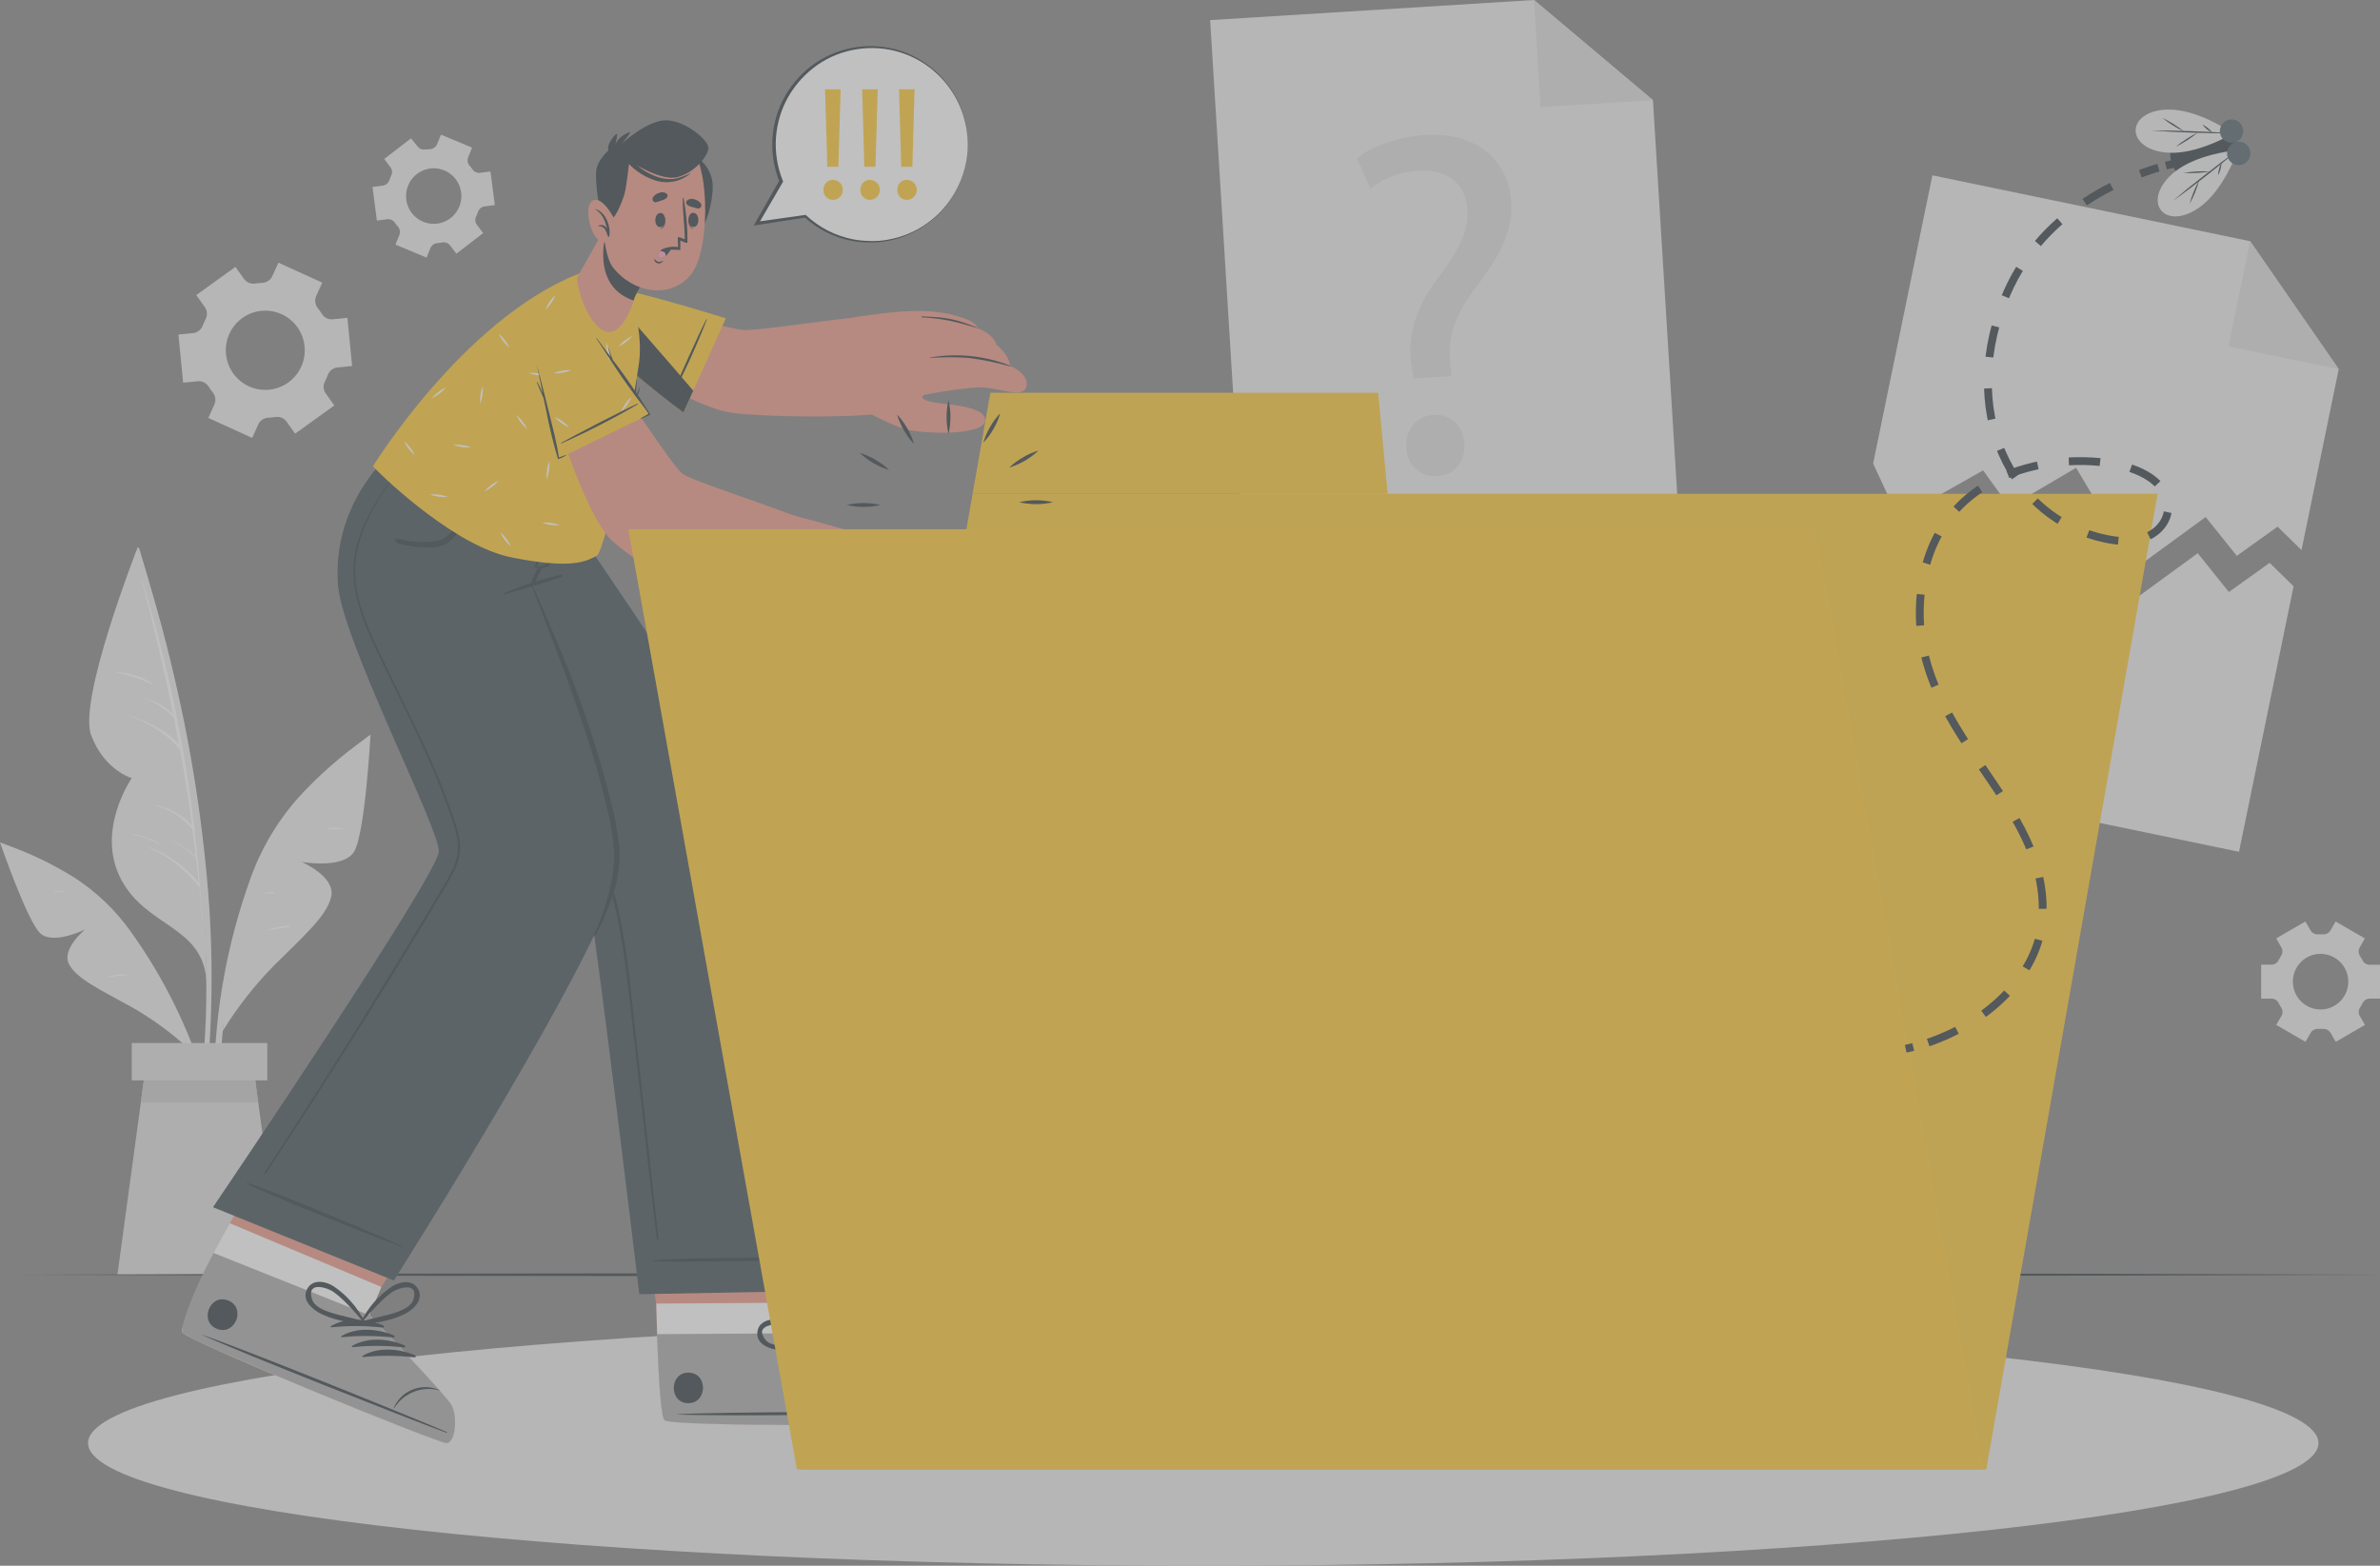<svg width="304" height="200" viewBox="0 0 304 200" fill="none" xmlns="http://www.w3.org/2000/svg">
<rect x="0" y="0" width="304" height="200" fill="#808080" stroke="none"/>
<g opacity="0.5" clip-path="url(#clip0_5937_195985)">
<path d="M298.729 47.154L293.975 70.268L290.915 67.275L285.709 71.001L281.729 66.043L272.807 72.557L265.182 59.754L256.677 64.756L253.304 60.083L242.504 66.193L239.255 59.21L246.826 22.395L287.413 30.809L298.729 47.154Z" fill="#EBEBEB"/>
<path d="M287.412 30.81L298.729 47.154L284.65 44.237L287.412 30.81Z" fill="#DBDBDB"/>
<path d="M292.961 74.891L285.992 108.803L231.321 97.476L238.241 63.829L241.49 70.817L252.295 64.707L255.663 69.375L264.173 64.372L271.794 77.176L280.721 70.662L284.695 75.62L289.906 71.894L292.961 74.891Z" fill="#EBEBEB"/>
<path d="M214.714 70.916L159 74.378L154.573 2.569L195.945 0L211.132 12.789L214.714 70.916Z" fill="#EBEBEB"/>
<path d="M195.945 0L211.132 12.789L196.785 13.681L195.945 0Z" fill="#DBDBDB"/>
<path d="M180.52 48.317L180.302 46.696C179.74 43.339 180.654 39.583 183.56 35.658C186.183 32.166 187.604 29.672 187.445 26.839C187.266 23.647 185.155 21.632 181.226 21.792C178.98 21.909 176.823 22.709 175.041 24.086L173.327 20.23C175.314 18.609 178.791 17.412 182.095 17.238C189.264 16.839 192.751 21.098 193.024 25.852C193.263 30.106 191.067 33.303 188.275 37.039C185.712 40.446 184.872 43.254 185.235 46.431L185.389 48.057L180.52 48.317ZM179.636 57.15C179.507 54.836 180.972 53.12 183.153 53C185.334 52.88 186.924 54.417 187.053 56.736C187.172 58.926 185.836 60.691 183.531 60.821C181.33 60.946 179.74 59.34 179.616 57.15H179.636Z" fill="#DBDBDB"/>
<path d="M41.163 36.102L35.56 33.553L34.78 35.273C34.664 35.519 34.485 35.729 34.26 35.88C34.035 36.032 33.773 36.118 33.503 36.131C33.195 36.142 32.888 36.172 32.584 36.221C32.317 36.261 32.044 36.227 31.795 36.124C31.546 36.02 31.329 35.85 31.168 35.633L30.07 34.091L25.068 37.693L26.165 39.234C26.318 39.456 26.408 39.716 26.425 39.986C26.443 40.255 26.387 40.525 26.265 40.765C26.123 41.039 25.995 41.321 25.882 41.608C25.784 41.861 25.619 42.083 25.404 42.249C25.19 42.415 24.934 42.519 24.665 42.551L22.792 42.735L23.393 48.885L25.276 48.696C25.546 48.674 25.817 48.727 26.059 48.848C26.302 48.969 26.507 49.154 26.652 49.384C26.732 49.514 26.816 49.638 26.906 49.763C26.995 49.888 27.084 50.007 27.179 50.127C27.35 50.337 27.461 50.59 27.497 50.858C27.534 51.127 27.496 51.4 27.387 51.648L26.603 53.384L32.211 55.938L32.991 54.207C33.108 53.961 33.288 53.752 33.514 53.602C33.74 53.452 34.002 53.366 34.273 53.354C34.577 53.342 34.881 53.312 35.182 53.264C35.449 53.225 35.722 53.258 35.971 53.362C36.22 53.466 36.437 53.635 36.598 53.853L37.696 55.394L42.703 51.793L41.605 50.252C41.448 50.031 41.355 49.771 41.338 49.501C41.32 49.23 41.378 48.96 41.506 48.721C41.644 48.448 41.769 48.168 41.879 47.883C41.974 47.627 42.139 47.404 42.354 47.237C42.569 47.071 42.826 46.968 43.096 46.94L44.978 46.75L44.373 40.6L42.49 40.785C42.221 40.809 41.952 40.757 41.711 40.637C41.469 40.516 41.266 40.331 41.123 40.102C41.039 39.972 40.955 39.847 40.865 39.723C40.776 39.598 40.686 39.473 40.592 39.358C40.422 39.147 40.312 38.892 40.276 38.622C40.239 38.352 40.276 38.077 40.383 37.827L41.163 36.102ZM37.984 41.792C38.565 42.606 38.892 43.575 38.925 44.576C38.958 45.577 38.694 46.565 38.167 47.415C37.64 48.265 36.874 48.94 35.966 49.353C35.057 49.766 34.047 49.9 33.063 49.736C32.079 49.573 31.165 49.12 30.438 48.436C29.71 47.751 29.201 46.865 28.974 45.89C28.748 44.915 28.815 43.894 29.167 42.957C29.518 42.02 30.139 41.208 30.949 40.625C32.036 39.844 33.388 39.528 34.707 39.747C36.026 39.965 37.205 40.701 37.984 41.792V41.792Z" fill="#EBEBEB"/>
<path d="M294.472 117.702L290.736 119.866L291.397 121.014C291.495 121.178 291.544 121.368 291.538 121.56C291.532 121.752 291.471 121.938 291.362 122.096C291.248 122.275 291.138 122.46 291.039 122.655C290.957 122.827 290.828 122.972 290.667 123.072C290.506 123.173 290.32 123.225 290.13 123.223H288.818V127.558H290.14C290.33 127.555 290.516 127.608 290.677 127.708C290.838 127.809 290.967 127.954 291.049 128.126C291.148 128.321 291.258 128.505 291.372 128.685C291.481 128.843 291.542 129.029 291.548 129.221C291.554 129.413 291.505 129.602 291.407 129.767L290.746 130.914L294.482 133.079L295.147 131.927C295.244 131.763 295.384 131.63 295.551 131.542C295.719 131.454 295.908 131.414 296.096 131.428H296.732C296.921 131.415 297.109 131.455 297.277 131.543C297.444 131.631 297.584 131.764 297.681 131.927L298.347 133.084L302.077 130.919L301.417 129.767C301.323 129.602 301.277 129.413 301.284 129.223C301.291 129.032 301.351 128.848 301.457 128.69C301.571 128.51 301.68 128.321 301.779 128.131C301.861 127.959 301.99 127.814 302.151 127.713C302.312 127.613 302.499 127.56 302.689 127.562H304.01V123.228H302.679C302.489 123.23 302.302 123.178 302.141 123.077C301.98 122.977 301.851 122.832 301.769 122.66C301.67 122.47 301.561 122.28 301.447 122.101C301.341 121.943 301.281 121.758 301.274 121.568C301.267 121.378 301.313 121.189 301.407 121.024L302.068 119.871L298.337 117.707L297.671 118.844C297.575 119.007 297.435 119.141 297.267 119.229C297.1 119.317 296.911 119.356 296.722 119.343H296.404H296.086C295.897 119.355 295.708 119.316 295.54 119.228C295.371 119.14 295.231 119.007 295.132 118.844L294.472 117.702ZM296.404 121.842C297.104 121.841 297.789 122.048 298.371 122.438C298.954 122.828 299.408 123.382 299.676 124.031C299.944 124.681 300.015 125.395 299.879 126.084C299.742 126.774 299.405 127.407 298.91 127.904C298.415 128.401 297.785 128.739 297.098 128.876C296.411 129.013 295.7 128.942 295.053 128.673C294.407 128.403 293.854 127.947 293.466 127.363C293.078 126.778 292.871 126.091 292.872 125.388C292.871 124.922 292.962 124.46 293.14 124.029C293.317 123.598 293.577 123.207 293.905 122.877C294.233 122.547 294.623 122.285 295.051 122.107C295.48 121.928 295.94 121.837 296.404 121.837V121.842Z" fill="#EBEBEB"/>
<path d="M52.5 17.672L49.077 20.305L49.867 21.358C49.985 21.508 50.057 21.688 50.076 21.878C50.094 22.069 50.058 22.26 49.971 22.43C49.876 22.624 49.793 22.824 49.723 23.029C49.662 23.209 49.551 23.368 49.405 23.489C49.258 23.61 49.081 23.687 48.893 23.712L47.582 23.881L48.138 28.176L49.45 28.006C49.641 27.98 49.835 28.008 50.011 28.087C50.187 28.166 50.336 28.294 50.443 28.455C50.563 28.629 50.692 28.795 50.831 28.954C50.959 29.095 51.044 29.271 51.075 29.459C51.107 29.647 51.084 29.841 51.009 30.017L50.513 31.244L54.487 32.904L54.984 31.677C55.058 31.501 55.179 31.35 55.335 31.239C55.49 31.129 55.673 31.065 55.863 31.054L56.181 31.019L56.494 30.969C56.678 30.934 56.868 30.951 57.043 31.017C57.218 31.083 57.372 31.196 57.487 31.343L58.297 32.406L61.72 29.772L60.92 28.72C60.805 28.568 60.734 28.386 60.715 28.196C60.697 28.006 60.732 27.814 60.816 27.642C60.91 27.449 60.993 27.251 61.064 27.049C61.126 26.869 61.236 26.709 61.382 26.588C61.529 26.468 61.706 26.39 61.894 26.365L63.205 26.196L62.649 21.901L61.337 22.071C61.147 22.098 60.953 22.071 60.777 21.992C60.601 21.914 60.451 21.787 60.344 21.627C60.22 21.448 60.091 21.278 59.952 21.128C59.836 20.984 59.761 20.811 59.735 20.628C59.708 20.444 59.732 20.257 59.803 20.086L60.299 18.859L56.325 17.198L55.828 18.425C55.753 18.6 55.632 18.751 55.476 18.861C55.321 18.971 55.139 19.036 54.949 19.048L54.631 19.078L54.338 19.088C54.154 19.123 53.964 19.107 53.789 19.041C53.614 18.975 53.46 18.862 53.344 18.714L52.5 17.672ZM54.949 21.527C55.641 21.438 56.344 21.556 56.969 21.868C57.594 22.179 58.113 22.669 58.461 23.276C58.809 23.884 58.97 24.581 58.924 25.28C58.877 25.979 58.626 26.648 58.201 27.204C57.776 27.759 57.197 28.176 56.537 28.402C55.876 28.628 55.164 28.652 54.49 28.471C53.816 28.291 53.21 27.914 52.749 27.389C52.287 26.863 51.992 26.212 51.899 25.517C51.837 25.054 51.866 24.583 51.986 24.131C52.106 23.68 52.314 23.256 52.597 22.886C52.881 22.515 53.234 22.204 53.638 21.971C54.042 21.738 54.487 21.587 54.949 21.527Z" fill="#EBEBEB"/>
<path d="M26.925 130.206C27.112 125.384 27.046 120.556 26.727 115.741C26.016 105.799 24.506 95.931 22.211 86.234C20.949 80.777 19.399 75.41 17.78 70.048C17.73 69.884 17.472 69.929 17.517 70.098C22.519 89.002 26.622 108.504 26.339 128.156C26.26 133.643 25.624 139.054 25.107 144.521C25.107 144.666 25.331 144.725 25.366 144.576C26.394 139.882 26.732 134.984 26.925 130.206Z" fill="#EBEBEB"/>
<path d="M17.517 70.083C17.517 70.083 9.946 89.386 11.64 93.905C13.334 98.424 16.831 99.391 16.831 99.391C16.831 99.391 12.196 106.035 15.435 112.265C18.674 118.495 25.867 118.2 26.364 125.263C26.349 125.298 26.747 95.765 17.517 70.083Z" fill="#EBEBEB"/>
<path d="M25.525 113.103C25.537 113.071 25.537 113.035 25.525 113.003C24.531 99.825 22.068 86.8 18.182 74.173C18.182 74.138 18.108 74.148 18.118 74.173C19.618 79.826 20.943 85.502 22.092 91.201C21.074 90.233 19.831 89.537 18.475 89.177C18.475 89.177 18.436 89.206 18.475 89.216C19.899 89.74 21.179 90.595 22.211 91.71C22.43 92.832 22.648 93.95 22.852 95.072C21.158 93.172 18.813 92.229 16.463 91.331C16.458 91.334 16.453 91.337 16.45 91.342C16.447 91.347 16.445 91.353 16.445 91.359C16.445 91.364 16.447 91.37 16.45 91.375C16.453 91.38 16.458 91.384 16.463 91.386C18.912 92.384 21.347 93.67 23.006 95.79C23.582 98.992 24.089 102.206 24.526 105.432C23.303 104.145 21.734 103.242 20.01 102.833C19.956 102.833 19.926 102.898 19.98 102.913C21.751 103.436 23.332 104.466 24.531 105.876H24.561C24.71 107.006 24.852 108.142 24.988 109.282C24.042 108.478 22.974 107.832 21.824 107.367C21.794 107.367 21.774 107.402 21.824 107.412C22.997 107.922 24.072 108.636 24.998 109.522C24.998 109.522 25.023 109.522 25.038 109.522C25.162 110.604 25.286 111.686 25.395 112.769C23.689 110.698 21.476 109.11 18.972 108.16C18.962 108.16 18.951 108.164 18.944 108.172C18.936 108.179 18.932 108.189 18.932 108.2C18.932 108.21 18.936 108.221 18.944 108.228C18.951 108.236 18.962 108.24 18.972 108.24C21.444 109.334 23.616 111.013 25.301 113.133C25.32 113.156 25.345 113.173 25.373 113.182C25.401 113.191 25.432 113.191 25.46 113.183C25.624 114.844 25.773 116.504 25.892 118.17C25.892 118.195 25.932 118.195 25.932 118.17C25.803 116.498 25.667 114.809 25.525 113.103Z" fill="white"/>
<path d="M19.439 87.276C18.068 86.419 16.502 85.928 14.889 85.85C14.881 85.85 14.873 85.853 14.867 85.858C14.862 85.864 14.859 85.872 14.859 85.879C14.859 85.888 14.862 85.895 14.867 85.901C14.873 85.906 14.881 85.909 14.889 85.909C16.448 86.206 17.962 86.71 19.389 87.406C19.449 87.421 19.494 87.316 19.439 87.276Z" fill="white"/>
<path d="M20.358 107.711C19.304 107.104 18.144 106.706 16.94 106.539C16.901 106.539 16.895 106.594 16.94 106.604C18.116 106.84 19.253 107.24 20.318 107.791C20.363 107.816 20.403 107.736 20.358 107.711Z" fill="white"/>
<path d="M46.837 94.239C43.634 96.462 40.692 99.042 38.068 101.93C35.362 104.988 33.275 108.546 31.923 112.405C29.046 120.444 27.498 128.902 27.343 137.443C27.246 142.173 27.698 146.899 28.689 151.524C28.697 151.557 28.718 151.587 28.747 151.605C28.776 151.624 28.811 151.631 28.844 151.625C28.878 151.618 28.908 151.599 28.928 151.571C28.948 151.543 28.957 151.508 28.952 151.474C27.719 143.312 27.766 135.007 29.091 126.859C30.393 118.879 32.435 110.19 37.492 103.701C40.244 100.165 43.677 97.386 47.07 94.513C47.249 94.354 47.02 94.109 46.837 94.239Z" fill="#EBEBEB"/>
<path d="M28.456 131.687C30.279 128.727 32.421 125.977 34.844 123.487C38.635 119.682 41.824 116.978 42.321 114.464C42.818 111.951 38.525 110.095 38.525 110.095C38.525 110.095 43.766 111.043 45.202 108.833C46.638 106.624 47.328 93.825 47.328 93.825C47.328 93.825 37.79 100.663 33.344 110.25C28.898 119.836 28.456 131.687 28.456 131.687Z" fill="#EBEBEB"/>
<path d="M43.906 105.831C43.277 105.737 42.641 105.715 42.008 105.766C41.933 105.766 41.938 105.895 42.008 105.9C42.634 105.9 43.265 105.87 43.891 105.9C43.898 105.898 43.904 105.895 43.909 105.889C43.914 105.884 43.918 105.877 43.919 105.87C43.921 105.863 43.921 105.855 43.918 105.848C43.916 105.841 43.911 105.835 43.906 105.831V105.831Z" fill="white"/>
<path d="M37.055 118.245C36.048 118.266 35.052 118.465 34.114 118.834C34.114 118.834 34.114 118.884 34.114 118.879C35.108 118.644 36.066 118.55 37.05 118.38C37.063 118.374 37.074 118.365 37.082 118.353C37.09 118.342 37.094 118.328 37.094 118.314C37.095 118.3 37.092 118.286 37.085 118.274C37.078 118.262 37.067 118.252 37.055 118.245V118.245Z" fill="white"/>
<path d="M34.998 113.956C34.58 113.952 34.163 113.989 33.751 114.065C33.744 114.068 33.737 114.073 33.733 114.08C33.728 114.086 33.725 114.094 33.725 114.103C33.725 114.111 33.728 114.119 33.733 114.125C33.737 114.132 33.744 114.137 33.751 114.14C34.168 114.164 34.586 114.146 34.998 114.085C35.015 114.085 35.032 114.078 35.044 114.066C35.056 114.054 35.063 114.038 35.063 114.02C35.063 114.003 35.056 113.987 35.044 113.975C35.032 113.963 35.015 113.956 34.998 113.956V113.956Z" fill="white"/>
<path d="M0.492 107.816C3.596 108.872 6.571 110.28 9.359 112.011C12.252 113.856 14.761 116.248 16.747 119.053C20.924 124.892 24.122 131.376 26.215 138.251C27.382 142.058 28.103 145.988 28.361 149.963C28.356 149.988 28.342 150.011 28.321 150.028C28.301 150.044 28.276 150.053 28.249 150.053C28.223 150.053 28.198 150.044 28.177 150.028C28.157 150.011 28.143 149.988 28.138 149.963C27.261 143.072 25.313 136.361 22.365 130.076C19.469 123.916 15.818 117.362 10.234 113.282C7.193 111.063 3.776 109.606 0.368 108.07C0.189 108.01 0.313 107.756 0.492 107.816Z" fill="#EBEBEB"/>
<path d="M23.989 133.857C21.831 131.885 19.464 130.158 16.93 128.705C12.986 126.505 9.782 125.059 8.803 123.138C7.824 121.218 10.87 118.724 10.87 118.724C10.87 118.724 6.846 120.719 5.176 119.248C3.507 117.776 1.90735e-06 107.601 1.90735e-06 107.601C1.90735e-06 107.601 9.295 110.918 15.092 117.647C20.89 124.375 23.989 133.857 23.989 133.857Z" fill="#EBEBEB"/>
<path d="M16.274 124.49C15.361 124.426 14.443 124.539 13.572 124.824C13.572 124.824 13.572 124.869 13.572 124.864C14.461 124.711 15.359 124.618 16.26 124.585C16.324 124.585 16.339 124.495 16.274 124.49Z" fill="white"/>
<path d="M8.167 113.816C7.75 113.782 7.331 113.805 6.92 113.886C6.875 113.886 6.89 113.965 6.92 113.96C7.332 113.916 7.735 113.931 8.142 113.921C8.155 113.921 8.167 113.917 8.177 113.909C8.188 113.902 8.195 113.891 8.198 113.879C8.2 113.866 8.199 113.853 8.194 113.842C8.188 113.83 8.179 113.821 8.167 113.816V113.816Z" fill="white"/>
<path d="M35.977 162.826H14.998L17.988 140.825L18.753 135.184H32.221L32.986 140.825L35.977 162.826Z" fill="#DBDBDB"/>
<path d="M32.986 140.825H17.988L18.753 135.184H32.221L32.986 140.825Z" fill="#C7C7C7"/>
<path d="M34.144 133.229H16.826V138.007H34.144V133.229Z" fill="#DBDBDB"/>
<path d="M1.659 162.826L39.42 162.701L77.18 162.661L152.701 162.577L228.221 162.656L265.981 162.701L303.742 162.826L265.981 162.946L228.221 162.991L152.701 163.07L77.18 162.991L39.42 162.946L1.659 162.826Z" fill="#263238"/>
<path d="M153.694 200C232.365 200 296.141 192.984 296.141 184.328C296.141 175.673 232.365 168.657 153.694 168.657C75.023 168.657 11.247 175.673 11.247 184.328C11.247 192.984 75.023 200 153.694 200Z" fill="#EBEBEB"/>
<path d="M120.534 181.735C119.376 182.129 86.186 182.234 84.915 181.446C84.418 181.146 84.135 176.293 83.921 170.418C83.876 169.151 83.842 167.839 83.812 166.512L81.164 148.736L103.355 148.591L105.447 166.373L105.362 170.283C105.362 170.283 118.09 175.944 119.391 176.972C120.693 177.999 121.691 181.341 120.534 181.735Z" fill="#EB9481"/>
<path d="M120.534 181.735C119.376 182.129 86.186 182.234 84.915 181.446C84.329 181.076 84.011 173.989 83.832 166.512L105.422 166.372L105.337 170.283C105.337 170.283 118.065 175.944 119.366 176.972C120.668 177.999 121.691 181.341 120.534 181.735Z" fill="white"/>
<path d="M120.534 181.735C119.376 182.129 86.186 182.234 84.915 181.446C84.418 181.146 84.135 176.293 83.921 170.418L105.318 170.283C105.318 170.283 118.045 175.944 119.347 176.971C120.648 177.999 121.691 181.341 120.534 181.735Z" fill="#A6A6A6"/>
<path d="M120.052 180.403C114.488 180.283 92.034 180.338 86.524 180.647C86.48 180.647 86.48 180.677 86.524 180.682C92.039 180.917 114.493 180.682 120.052 180.493C120.171 180.488 120.171 180.403 120.052 180.403Z" fill="#263238"/>
<path d="M117.225 175.779C116.607 175.765 115.992 175.881 115.42 176.117C114.848 176.354 114.331 176.708 113.902 177.156C113.12 177.955 112.679 179.028 112.67 180.149C112.67 180.184 112.729 180.184 112.734 180.149C112.919 179.045 113.454 178.031 114.26 177.258C115.066 176.485 116.099 175.994 117.205 175.859C117.216 175.862 117.227 175.86 117.237 175.855C117.246 175.849 117.253 175.84 117.255 175.829C117.258 175.819 117.256 175.807 117.251 175.798C117.245 175.789 117.236 175.782 117.225 175.779V175.779Z" fill="#263238"/>
<path d="M107.493 170.831C105.268 170.807 102.69 171.605 101.309 173.44C101.259 173.51 101.358 173.585 101.423 173.55C103.367 172.519 105.416 171.7 107.533 171.106C107.566 171.097 107.594 171.076 107.613 171.048C107.631 171.019 107.639 170.985 107.634 170.951C107.629 170.917 107.612 170.887 107.586 170.865C107.56 170.842 107.527 170.831 107.493 170.831V170.831Z" fill="#263238"/>
<path d="M109.222 171.495C106.992 171.495 104.413 172.273 103.037 174.103C102.983 174.178 103.082 174.253 103.152 174.218C105.093 173.184 107.14 172.363 109.257 171.769C109.289 171.76 109.317 171.74 109.336 171.712C109.355 171.684 109.362 171.65 109.358 171.617C109.354 171.584 109.338 171.553 109.313 171.53C109.288 171.508 109.256 171.495 109.222 171.495V171.495Z" fill="#263238"/>
<path d="M110.941 172.163C108.715 172.163 106.137 172.936 104.756 174.772C104.706 174.842 104.806 174.916 104.87 174.882C106.815 173.851 108.863 173.032 110.981 172.438C111.014 172.429 111.042 172.408 111.06 172.379C111.079 172.351 111.087 172.316 111.082 172.283C111.077 172.249 111.06 172.218 111.034 172.196C111.008 172.174 110.975 172.163 110.941 172.163Z" fill="#263238"/>
<path d="M112.665 172.832C110.434 172.807 107.856 173.605 106.48 175.44C106.425 175.51 106.53 175.585 106.594 175.55C108.538 174.519 110.587 173.699 112.705 173.106C112.737 173.097 112.766 173.076 112.784 173.048C112.803 173.019 112.81 172.985 112.806 172.951C112.801 172.917 112.784 172.887 112.758 172.865C112.732 172.843 112.699 172.831 112.665 172.832V172.832Z" fill="#263238"/>
<path d="M87.925 175.335C85.441 175.335 85.441 179.251 87.925 179.236C90.409 179.221 90.429 175.321 87.925 175.335Z" fill="#263238"/>
<path d="M109.883 164.856C108.755 163.918 107.334 164.856 106.644 165.819C105.494 167.52 104.809 169.495 104.657 171.545C104.657 171.59 104.692 171.61 104.726 171.61C104.735 171.652 104.754 171.691 104.781 171.725C104.808 171.758 104.843 171.784 104.882 171.802C104.922 171.819 104.965 171.826 105.008 171.823C105.051 171.82 105.092 171.807 105.129 171.784C106.708 170.682 108.537 169.694 109.734 168.133C110.414 167.225 110.971 165.729 109.883 164.856ZM107.17 169.615C106.405 170.178 105.616 170.702 104.87 171.295C105.268 170.178 105.611 169.051 106.117 167.974C106.351 167.457 106.62 166.957 106.922 166.477C107.419 165.734 109.585 163.859 109.813 166.288C109.943 167.619 108.08 168.946 107.17 169.615Z" fill="#263238"/>
<path d="M99.113 172.393C101.05 172.682 103.052 172.123 104.955 171.819C104.996 171.808 105.034 171.788 105.066 171.76C105.098 171.731 105.124 171.696 105.139 171.656C105.155 171.616 105.162 171.573 105.158 171.531C105.155 171.488 105.141 171.447 105.119 171.41C105.126 171.404 105.132 171.397 105.136 171.389C105.14 171.381 105.142 171.372 105.142 171.363C105.142 171.354 105.14 171.344 105.136 171.336C105.132 171.328 105.126 171.321 105.119 171.315C103.59 169.946 101.729 169.005 99.724 168.587C98.551 168.363 96.892 168.687 96.743 170.148C96.564 171.525 97.98 172.213 99.113 172.393ZM97.761 171.126C96.271 169.21 99.118 169.046 99.972 169.245C100.527 169.385 101.071 169.561 101.602 169.774C102.688 170.226 103.751 170.734 104.786 171.295C103.842 171.39 102.913 171.56 101.974 171.689C100.851 171.839 98.596 172.178 97.761 171.126V171.126Z" fill="#263238"/>
<path d="M48.535 66.572C48.535 66.572 74.303 110.584 74.994 113.677C76.052 118.425 81.661 165.315 81.661 165.315L108.487 164.816C108.487 164.816 103.867 123.473 99.49 109.851C96.341 100.04 73.598 67.5 73.598 67.5L48.535 66.572Z" fill="#37474F"/>
<path d="M106.048 160.706C102.198 160.676 88.551 160.522 83.424 161.001C83.385 161.001 83.39 161.07 83.424 161.075C85.188 161.33 102.193 160.936 106.043 160.811C106.051 160.814 106.059 160.815 106.068 160.814C106.076 160.813 106.085 160.81 106.092 160.805C106.099 160.8 106.105 160.794 106.109 160.786C106.113 160.779 106.116 160.771 106.116 160.762C106.116 160.754 106.115 160.745 106.111 160.737C106.108 160.729 106.103 160.722 106.096 160.717C106.089 160.712 106.081 160.708 106.073 160.706C106.065 160.704 106.056 160.704 106.048 160.706V160.706Z" fill="#263238"/>
<path d="M52.932 70.612C54.621 73.27 56.41 75.874 58.128 78.513C59.847 81.151 61.576 83.79 63.28 86.423C66.678 91.744 69.99 97.099 73.216 102.489C74.79 104.987 76.137 107.623 77.24 110.365C78.246 113.107 79.003 115.935 79.5 118.814C80.026 121.702 80.374 124.62 80.697 127.538C81.028 130.64 81.374 133.744 81.735 136.85C82.441 143.204 83.148 149.559 83.857 155.913C83.941 156.691 84.025 157.469 84.105 158.252C84.105 158.367 83.911 158.387 83.896 158.252C83.106 151.943 82.451 145.608 81.735 139.299C81.378 136.15 81.022 133.003 80.667 129.857C80.334 126.929 80.016 123.996 79.564 121.088C79.15 118.218 78.519 115.384 77.677 112.609C76.749 109.736 75.506 106.976 73.971 104.379C70.866 98.998 67.577 93.71 64.288 88.418C61 83.126 57.622 77.79 54.154 72.562C53.727 71.919 53.295 71.275 52.847 70.642C52.813 70.607 52.902 70.562 52.932 70.612Z" fill="#263238"/>
<path d="M56.981 184.328C55.759 184.254 24.193 171.415 23.319 170.198C23.28 170.126 23.263 170.045 23.269 169.964C23.269 168.871 25.46 165.061 27.288 160.053C27.402 159.734 28.217 158.247 29.345 156.247C32.48 150.766 37.944 141.324 37.944 141.324L58.575 149.554L48.699 164.392L47.164 167.983C47.164 167.983 56.847 178.034 57.661 179.455C58.476 180.877 58.198 184.398 56.981 184.328Z" fill="#EB9481"/>
<path d="M56.981 184.328C55.759 184.254 24.193 171.415 23.319 170.198C23.28 170.126 23.263 170.045 23.269 169.964C23.269 168.871 25.46 165.061 27.288 160.053C27.402 159.734 28.217 158.247 29.345 156.247L48.719 164.392L47.184 167.983C47.184 167.983 56.867 178.034 57.681 179.455C58.496 180.877 58.198 184.398 56.981 184.328Z" fill="white"/>
<path d="M56.981 184.328C55.759 184.254 24.193 171.415 23.319 170.198C22.981 169.734 24.392 165.41 27.293 160.053L47.164 167.988C47.164 167.988 56.847 178.029 57.666 179.46C58.486 180.892 58.198 184.398 56.981 184.328Z" fill="#A6A6A6"/>
<path d="M57.03 182.912C51.919 180.707 31.084 172.298 25.862 170.512C25.818 170.512 25.808 170.512 25.862 170.542C30.885 172.837 51.784 181.076 57.011 183.012C57.11 183.037 57.14 182.957 57.03 182.912Z" fill="#263238"/>
<path d="M56.136 177.56C55.569 177.31 54.957 177.181 54.338 177.181C53.719 177.181 53.106 177.31 52.539 177.56C51.52 178.008 50.712 178.833 50.284 179.864C50.284 179.894 50.329 179.919 50.344 179.889C50.929 178.933 51.808 178.193 52.848 177.78C53.888 177.367 55.033 177.304 56.111 177.6C56.12 177.598 56.127 177.592 56.132 177.585C56.136 177.577 56.138 177.569 56.136 177.56V177.56Z" fill="#263238"/>
<path d="M48.968 169.31C46.916 168.447 44.223 168.218 42.261 169.4C42.187 169.445 42.261 169.55 42.326 169.545C44.513 169.322 46.718 169.334 48.903 169.58C48.937 169.583 48.971 169.575 48.998 169.555C49.026 169.535 49.045 169.506 49.053 169.473C49.061 169.44 49.057 169.406 49.041 169.376C49.025 169.346 48.999 169.322 48.968 169.31Z" fill="#263238"/>
<path d="M50.314 170.577C48.262 169.714 45.57 169.485 43.607 170.667C43.533 170.712 43.607 170.817 43.672 170.812C45.859 170.586 48.065 170.598 50.249 170.846C50.283 170.85 50.317 170.841 50.344 170.822C50.372 170.802 50.392 170.773 50.4 170.74C50.408 170.707 50.403 170.673 50.388 170.642C50.372 170.612 50.346 170.589 50.314 170.577Z" fill="#263238"/>
<path d="M51.665 171.844C49.608 170.981 46.916 170.752 44.959 171.934C44.879 171.979 44.959 172.084 45.018 172.079C47.206 171.853 49.411 171.865 51.596 172.113C51.63 172.119 51.665 172.112 51.694 172.093C51.724 172.074 51.745 172.045 51.753 172.011C51.762 171.977 51.758 171.941 51.742 171.91C51.725 171.879 51.698 171.856 51.665 171.844V171.844Z" fill="#263238"/>
<path d="M53.011 173.111C50.955 172.248 48.267 172.019 46.305 173.196C46.225 173.246 46.305 173.35 46.364 173.345C48.552 173.12 50.757 173.132 52.942 173.38C52.976 173.386 53.011 173.379 53.041 173.36C53.07 173.341 53.091 173.311 53.1 173.278C53.108 173.244 53.104 173.208 53.088 173.177C53.072 173.146 53.044 173.123 53.011 173.111V173.111Z" fill="#263238"/>
<path d="M29.141 166.113C26.821 165.185 25.381 168.811 27.71 169.739C30.04 170.667 31.486 167.041 29.141 166.113Z" fill="#263238"/>
<path d="M53.414 164.672C52.713 163.38 51.059 163.699 50.051 164.342C48.352 165.485 46.981 167.055 46.076 168.896C46.072 168.904 46.07 168.913 46.07 168.922C46.07 168.931 46.072 168.94 46.076 168.948C46.08 168.956 46.085 168.964 46.092 168.969C46.099 168.975 46.107 168.979 46.116 168.981C46.116 169.146 46.225 169.34 46.419 169.3C48.302 168.866 50.364 168.642 52.053 167.644C53.021 167.066 54.075 165.894 53.414 164.672ZM49.117 168.058C48.198 168.293 47.274 168.482 46.364 168.752C47.117 167.842 47.914 166.971 48.754 166.143C49.168 165.748 49.607 165.381 50.071 165.046C50.791 164.547 53.513 163.624 52.818 165.963C52.435 167.255 50.215 167.779 49.117 168.058V168.058Z" fill="#263238"/>
<path d="M40.612 167.599C42.301 168.597 44.362 168.831 46.24 169.27C46.434 169.315 46.563 169.121 46.548 168.951C46.558 168.95 46.567 168.947 46.574 168.941C46.582 168.936 46.588 168.928 46.592 168.92C46.596 168.911 46.598 168.902 46.597 168.893C46.596 168.883 46.593 168.874 46.588 168.866C45.684 167.022 44.314 165.448 42.614 164.303C41.62 163.654 39.956 163.33 39.251 164.617C38.545 165.904 39.623 167.016 40.612 167.599ZM39.837 165.914C39.146 163.574 41.864 164.502 42.584 165.006C43.047 165.342 43.485 165.71 43.895 166.108C44.734 166.938 45.53 167.811 46.28 168.722C45.371 168.452 44.447 168.258 43.528 168.023C42.415 167.724 40.214 167.225 39.837 165.914Z" fill="#263238"/>
<path d="M50.304 163.564L27.209 154.202C27.209 154.202 55.843 111.931 56.052 108.784C56.24 106 43.662 81.75 43.17 74.682C42.634 67.051 46.29 61.15 50.314 57.484L74.135 67.654C74.135 67.654 71.621 71.689 67.676 73.939C67.676 73.939 79.892 101.97 79.197 110.589C78.501 119.208 50.304 163.564 50.304 163.564Z" fill="#37474F"/>
<path d="M51.327 159.155C47.989 157.714 48.968 158.078 45.609 156.661C43.97 155.973 33.19 151.469 31.531 151.095C31.496 151.095 31.471 151.145 31.506 151.165C32.941 152.048 43.811 156.362 45.465 157.02C48.849 158.357 47.89 157.938 51.288 159.235C51.293 159.242 51.3 159.247 51.307 159.251C51.315 159.254 51.323 159.255 51.332 159.255C51.34 159.254 51.348 159.251 51.355 159.246C51.362 159.241 51.368 159.235 51.372 159.227C51.376 159.22 51.377 159.211 51.377 159.203C51.377 159.194 51.374 159.186 51.37 159.179C51.365 159.171 51.359 159.166 51.352 159.161C51.344 159.157 51.336 159.155 51.327 159.155V159.155Z" fill="#263238"/>
<path d="M71.581 73.425C69.101 74.006 66.675 74.796 64.328 75.789C64.319 75.793 64.31 75.798 64.302 75.804C64.295 75.811 64.289 75.819 64.284 75.828C64.28 75.837 64.278 75.847 64.277 75.857C64.276 75.867 64.278 75.877 64.281 75.887C64.284 75.896 64.289 75.905 64.296 75.912C64.302 75.92 64.311 75.926 64.32 75.93C64.329 75.935 64.338 75.938 64.348 75.938C64.358 75.939 64.368 75.937 64.378 75.934C66.812 75.221 69.286 74.552 71.68 73.71C71.864 73.645 71.77 73.385 71.581 73.425Z" fill="#263238"/>
<path d="M68.745 72.457C68.513 72.871 68.309 73.299 68.133 73.739C67.962 74.073 67.856 74.438 67.82 74.812C67.82 74.887 67.92 74.901 67.965 74.857C68.214 74.557 68.415 74.221 68.561 73.859C68.764 73.465 68.973 73.076 69.167 72.672C69.301 72.378 68.898 72.188 68.745 72.457Z" fill="#263238"/>
<path d="M69.043 70.193C69.192 69.824 69.336 69.46 69.49 69.091C69.644 68.722 69.837 68.343 69.987 67.954C69.987 67.894 70.106 67.954 70.081 67.999C69.932 68.368 69.837 68.757 69.723 69.136C69.609 69.515 69.48 69.894 69.356 70.273C69.122 70.976 68.859 71.674 68.536 72.358C68.927 72.377 69.317 72.309 69.678 72.158C70.048 71.921 70.331 71.572 70.488 71.161C70.697 70.752 70.891 70.333 71.104 69.924C71.367 69.482 71.588 69.016 71.765 68.532C71.765 68.472 71.884 68.532 71.859 68.577C71.535 69.599 71.111 70.587 70.593 71.525C70.369 71.889 70.195 72.273 69.788 72.413C69.347 72.537 68.885 72.569 68.431 72.507C68.372 72.507 68.302 72.507 68.322 72.418C68.526 71.665 68.766 70.922 69.043 70.193V70.193Z" fill="#263238"/>
<path d="M68.029 74.852C68.879 76.652 69.624 78.448 70.414 80.243C71.204 82.039 71.904 83.775 72.614 85.56C74.035 89.162 75.307 92.833 76.425 96.534C76.976 98.369 77.488 100.22 77.945 102.085C78.448 103.944 78.817 105.838 79.048 107.751C79.247 109.661 79.078 111.591 78.551 113.437C78.003 115.262 77.3 117.036 76.45 118.739C75.928 119.817 75.754 119.672 76.002 119.128C76.713 117.582 78.576 112.898 78.442 108.963C78.333 107.079 78.043 105.21 77.577 103.382C77.143 101.496 76.655 99.626 76.112 97.77C75.054 94.109 73.797 90.523 72.505 86.942C71.78 84.947 71.015 82.952 70.27 80.957C69.525 78.962 68.779 77.126 67.945 74.921C67.92 74.832 68.004 74.797 68.029 74.852Z" fill="#263238"/>
<path d="M50.498 68.901C50.91 68.747 51.491 69.001 51.909 69.071C52.449 69.163 52.995 69.218 53.543 69.235C54.085 69.255 54.628 69.236 55.167 69.18C55.711 69.166 56.243 69.025 56.722 68.766C57.508 68.192 58.182 67.477 58.709 66.657C59.338 65.819 59.858 64.904 60.255 63.933C60.255 63.873 60.359 63.933 60.339 63.973C60.165 64.527 60.036 65.086 59.842 65.629C59.628 66.14 59.372 66.632 59.077 67.101C58.599 68.043 57.892 68.85 57.02 69.445C56.062 69.993 54.83 69.944 53.762 69.899C53.142 69.862 52.526 69.781 51.919 69.654C51.481 69.56 50.746 69.49 50.468 69.106C50.455 69.091 50.445 69.074 50.44 69.055C50.434 69.036 50.432 69.016 50.435 68.996C50.438 68.977 50.445 68.958 50.456 68.942C50.467 68.925 50.481 68.912 50.498 68.901V68.901Z" fill="#263238"/>
<path d="M33.801 149.768C37.596 143.996 41.322 138.176 44.978 132.311C48.635 126.445 52.242 120.535 55.798 114.579C56.648 113.158 57.627 111.741 58.173 110.165C58.769 108.454 58.431 106.793 57.895 105.117C56.882 102.06 55.697 99.063 54.348 96.139C53.016 93.192 51.581 90.294 50.17 87.386C48.759 84.478 47.284 81.605 46.196 78.573C45.202 75.675 44.8 72.672 45.575 69.669C46.35 66.667 48.019 64.013 49.763 61.514C50.22 60.856 50.691 60.203 51.154 59.519C51.188 59.469 51.263 59.519 51.228 59.579C49.306 62.183 47.433 64.941 46.305 67.998C45.729 69.505 45.406 71.098 45.351 72.712C45.342 74.35 45.595 75.978 46.101 77.535C47.035 80.568 48.511 83.436 49.887 86.289C51.263 89.142 52.733 92.094 54.09 95.032C55.489 97.989 56.732 101.017 57.815 104.105C58.277 105.477 58.809 106.913 58.769 108.384C58.734 109.996 57.969 111.447 57.175 112.804C53.697 118.714 50.135 124.555 46.509 130.361C42.882 136.166 39.151 141.972 35.376 147.718L33.945 149.888C33.87 149.978 33.741 149.873 33.801 149.768Z" fill="#263238"/>
<path d="M75.456 40.77C77.607 45.508 88.472 52.038 93.559 52.741C97.215 53.24 108.333 53.419 112.143 52.836C116.614 52.147 113.196 40.052 110.559 40.366C103.306 41.214 97.145 42.162 95.208 42.162C92.843 42.162 80.051 38.042 78.511 37.458C74.736 36.047 74.239 38.082 75.456 40.77Z" fill="#EB9481"/>
<path d="M75.526 42.032C78.248 46.077 87.294 52.691 87.294 52.691L88.551 49.898L92.709 40.66C92.709 40.66 84.398 38.042 78.928 36.845C78.285 36.698 77.63 36.604 76.971 36.566C73.479 36.376 73.176 38.541 75.526 42.032Z" fill="#FFC727"/>
<path d="M75.526 42.032C78.248 46.077 87.294 52.691 87.294 52.691L88.551 49.898C85.178 45.962 79.967 40.002 76.971 36.575C73.479 36.376 73.176 38.541 75.526 42.032Z" fill="#263238"/>
<path d="M85.665 50.816C86.355 49.115 89.425 42.267 90.191 40.84C90.24 40.74 90.32 40.75 90.275 40.84C88.943 44.246 87.427 47.576 85.734 50.816C85.715 50.876 85.635 50.855 85.665 50.816Z" fill="#263238"/>
<path d="M109.227 40.491C113.639 39.912 119.098 38.92 123.723 40.89C124.243 41.094 124.678 41.469 124.96 41.952C127.047 42.8 127.275 44.042 127.275 44.042C128.979 45.429 129.039 46.736 129.039 46.736C129.039 46.736 131.483 47.733 131.11 49.339C130.703 51.115 127.355 49.339 124.92 49.484C119.332 49.833 111.507 51.893 109.893 52.152L109.227 40.491Z" fill="#EB9481"/>
<path d="M118.81 45.718C120.444 45.606 122.084 45.606 123.718 45.718C125.498 45.942 127.258 46.301 128.984 46.79C128.995 46.794 129.008 46.794 129.018 46.789C129.029 46.783 129.037 46.774 129.041 46.763C129.045 46.752 129.045 46.739 129.039 46.729C129.034 46.718 129.025 46.71 129.014 46.706C125.771 45.428 122.242 45.069 118.81 45.668C118.731 45.658 118.731 45.723 118.81 45.718Z" fill="#263238"/>
<path d="M117.772 40.536C120.499 40.675 122.203 41.114 124.945 41.942V41.912C121.925 40.645 120.688 40.526 117.757 40.416C117.663 40.456 117.668 40.536 117.772 40.536Z" fill="#263238"/>
<path d="M118.214 50.332C117.504 50.666 117.677 51.04 119.034 51.354C120.39 51.669 126.028 51.763 125.83 53.738C125.631 55.714 117.677 55.464 115.457 54.766C113.236 54.068 109.893 52.152 109.893 52.152C111.468 51.888 115.164 50.885 118.214 50.332Z" fill="#EB9481"/>
<path d="M81.363 48.322C81.328 49.175 81.249 50.042 81.129 50.905C81.129 50.87 81.129 50.84 81.164 50.811C81.328 50.362 81.492 49.903 81.691 49.469C81.691 49.469 81.74 49.469 81.735 49.469C81.64 49.944 81.497 50.409 81.308 50.855C81.219 51.07 81.134 51.279 81.04 51.489C80.98 51.873 80.911 52.252 80.836 52.631C80.687 53.344 80.016 56.377 79.843 56.891C79.813 56.995 79.684 56.971 79.694 56.851C79.728 56.292 80.29 53.135 80.404 52.417C80.626 51.03 80.923 49.656 81.293 48.302C81.318 48.277 81.368 48.297 81.363 48.322Z" fill="#263238"/>
<path d="M76.196 71.001C74.87 71.684 73.161 72.747 65.461 71.225C64.964 71.126 64.497 71.006 64.01 70.861C56.792 68.687 48.113 60.163 47.641 59.559C47.641 59.559 59.112 40.89 73.782 35.019C75.595 34.296 78.596 35.693 80.24 37.433C80.831 38.057 82.118 42.641 81.626 46.351C81.134 50.062 77.518 70.318 76.196 71.001Z" fill="#FFC727"/>
<path d="M75.163 46.182C75.218 46.971 75.108 47.763 74.84 48.506C74.777 47.717 74.887 46.924 75.163 46.182V46.182Z" fill="white"/>
<path d="M70.16 58.896C70.192 59.288 70.179 59.683 70.121 60.073C70.073 60.465 69.978 60.851 69.838 61.22C69.803 60.826 69.817 60.429 69.877 60.038C69.928 59.648 70.023 59.264 70.16 58.896V58.896Z" fill="white"/>
<path d="M61.66 49.284C61.717 50.073 61.607 50.865 61.337 51.609C61.276 50.819 61.386 50.026 61.66 49.284Z" fill="white"/>
<path d="M78.437 58.247C78.468 58.642 78.455 59.038 78.397 59.429C78.349 59.822 78.254 60.207 78.114 60.577C78.08 60.182 78.093 59.785 78.153 59.395C78.204 59.002 78.299 58.617 78.437 58.247V58.247Z" fill="white"/>
<path d="M67.522 47.638C67.913 47.605 68.307 47.617 68.695 47.673C69.086 47.723 69.47 47.82 69.837 47.962C69.052 48.019 68.263 47.909 67.522 47.638V47.638Z" fill="white"/>
<path d="M57.875 56.821C58.661 56.765 59.449 56.876 60.19 57.145C59.404 57.208 58.614 57.098 57.875 56.821V56.821Z" fill="white"/>
<path d="M69.241 66.761C70.027 66.705 70.816 66.815 71.556 67.086C70.77 67.148 69.98 67.037 69.241 66.761V66.761Z" fill="white"/>
<path d="M54.899 63.15C55.685 63.095 56.474 63.205 57.214 63.475C56.428 63.537 55.638 63.426 54.899 63.15V63.15Z" fill="white"/>
<path d="M75.088 37.244C75.874 37.188 76.663 37.299 77.403 37.568C76.618 37.624 75.829 37.513 75.088 37.244V37.244Z" fill="white"/>
<path d="M72.282 40.426C72.031 40.729 71.743 41.001 71.427 41.234C71.119 41.473 70.786 41.677 70.434 41.843C70.683 41.541 70.966 41.27 71.278 41.035C71.589 40.795 71.925 40.59 72.282 40.426V40.426Z" fill="white"/>
<path d="M56.986 49.469C56.731 49.769 56.443 50.039 56.126 50.272C55.822 50.515 55.488 50.72 55.133 50.88C55.388 50.581 55.677 50.312 55.992 50.077C56.298 49.835 56.631 49.631 56.986 49.469V49.469Z" fill="white"/>
<path d="M76.087 53.549C75.833 53.851 75.544 54.122 75.228 54.357C74.922 54.599 74.588 54.804 74.234 54.965C74.488 54.663 74.776 54.392 75.093 54.157C75.4 53.917 75.734 53.713 76.087 53.549Z" fill="white"/>
<path d="M63.717 61.37C63.463 61.672 63.175 61.943 62.858 62.178C62.552 62.419 62.218 62.624 61.864 62.786C62.118 62.484 62.407 62.213 62.724 61.978C63.031 61.738 63.364 61.534 63.717 61.37Z" fill="white"/>
<path d="M80.826 42.865C80.572 43.167 80.284 43.438 79.967 43.673C79.659 43.912 79.326 44.116 78.973 44.282C79.227 43.98 79.516 43.708 79.833 43.474C80.139 43.232 80.472 43.028 80.826 42.865V42.865Z" fill="white"/>
<path d="M80.568 51.928C80.267 51.673 79.997 51.383 79.763 51.065C79.521 50.758 79.318 50.423 79.157 50.067C79.459 50.319 79.729 50.608 79.962 50.925C80.199 51.237 80.402 51.573 80.568 51.928V51.928Z" fill="white"/>
<path d="M52.997 58.173C52.696 57.917 52.426 57.628 52.192 57.31C51.953 57.001 51.749 56.667 51.586 56.312C51.887 56.567 52.157 56.857 52.391 57.175C52.631 57.482 52.835 57.817 52.997 58.173V58.173Z" fill="white"/>
<path d="M77.215 65.599C76.913 65.347 76.642 65.059 76.41 64.741C76.172 64.432 75.969 64.098 75.804 63.744C76.105 63.999 76.375 64.289 76.609 64.607C76.848 64.913 77.052 65.246 77.215 65.599Z" fill="white"/>
<path d="M65.078 44.426C64.778 44.173 64.507 43.885 64.273 43.568C64.037 43.259 63.833 42.924 63.667 42.571C63.969 42.823 64.24 43.111 64.472 43.429C64.709 43.739 64.912 44.073 65.078 44.426V44.426Z" fill="white"/>
<path d="M65.292 69.829C64.991 69.574 64.721 69.284 64.487 68.966C64.249 68.657 64.046 68.323 63.881 67.969C64.183 68.221 64.453 68.509 64.686 68.826C64.925 69.136 65.128 69.473 65.292 69.829V69.829Z" fill="white"/>
<path d="M67.353 54.846C67.055 54.589 66.787 54.3 66.554 53.983C66.311 53.677 66.108 53.342 65.948 52.985C66.247 53.24 66.515 53.53 66.748 53.848C66.989 54.155 67.192 54.49 67.353 54.846V54.846Z" fill="white"/>
<path d="M77.552 42.406C75.68 42.057 73.921 38.172 73.697 35.558C73.697 35.378 74.572 33.957 75.57 32.176C76.176 31.094 76.817 29.872 77.329 28.715C77.433 28.48 78.044 29.273 78.044 29.273L79.376 30.271L83.772 33.658C82.725 34.919 81.836 36.304 81.124 37.782C81.054 37.943 81.001 38.11 80.965 38.281C80.963 38.309 80.963 38.338 80.965 38.366C80.692 39.354 79.356 42.74 77.552 42.406Z" fill="#EB9481"/>
<path d="M80.965 38.306C80.963 38.334 80.963 38.363 80.965 38.391C80.704 38.314 80.45 38.216 80.205 38.097C75.391 35.832 77.513 29.358 77.513 29.358L79.4 30.296L83.797 33.683C82.75 34.944 81.861 36.329 81.149 37.807C81.07 37.967 81.009 38.134 80.965 38.306V38.306Z" fill="#263238"/>
<path d="M88.824 19.876C88.824 19.876 91.025 21.278 91.035 23.772C91.045 26.266 90.041 28.705 89.833 28.794C89.624 28.884 88.824 19.876 88.824 19.876Z" fill="#263238"/>
<path d="M77.905 21.173C76.584 23.792 76.653 32.047 78.303 34.171C80.697 37.254 85.307 38.316 88.094 35.269C90.792 32.316 90.513 21.562 88.591 19.557C85.794 16.594 79.862 17.298 77.905 21.173Z" fill="#EB9481"/>
<path d="M84.92 27.782C84.92 27.782 84.875 27.812 84.88 27.832C84.91 28.395 84.85 29.044 84.348 29.243C84.348 29.243 84.348 29.278 84.348 29.273C84.969 29.174 85.039 28.311 84.92 27.782Z" fill="#263238"/>
<path d="M84.408 27.208C83.504 27.159 83.474 28.974 84.314 29.019C85.153 29.064 85.163 27.248 84.408 27.208Z" fill="#263238"/>
<path d="M87.985 27.762C87.985 27.762 88.03 27.762 88.03 27.812C88 28.376 88.064 29.024 88.571 29.218C88.571 29.218 88.571 29.253 88.571 29.248C87.945 29.154 87.871 28.291 87.985 27.762Z" fill="#263238"/>
<path d="M88.496 27.183C89.396 27.129 89.44 28.944 88.606 28.994C87.771 29.044 87.741 27.228 88.496 27.183Z" fill="#263238"/>
<path d="M83.842 25.827C84.079 25.759 84.313 25.679 84.542 25.587C84.803 25.54 85.041 25.407 85.218 25.208C85.261 25.136 85.279 25.051 85.269 24.967C85.259 24.883 85.222 24.805 85.163 24.744C85.029 24.642 84.869 24.577 84.702 24.557C84.534 24.537 84.364 24.562 84.209 24.63C83.874 24.72 83.584 24.931 83.395 25.223C83.357 25.293 83.34 25.372 83.345 25.451C83.351 25.53 83.379 25.605 83.426 25.669C83.473 25.732 83.537 25.781 83.611 25.809C83.684 25.837 83.765 25.843 83.842 25.827V25.827Z" fill="#263238"/>
<path d="M89.112 26.63C88.871 26.576 88.632 26.509 88.397 26.43C88.135 26.395 87.892 26.274 87.707 26.086C87.659 26.017 87.636 25.933 87.641 25.849C87.647 25.765 87.68 25.685 87.736 25.622C87.865 25.512 88.02 25.439 88.186 25.41C88.352 25.381 88.523 25.398 88.68 25.458C89.02 25.528 89.321 25.724 89.525 26.006C89.567 26.073 89.59 26.151 89.589 26.23C89.588 26.309 89.565 26.387 89.521 26.453C89.477 26.519 89.415 26.571 89.343 26.602C89.27 26.634 89.19 26.643 89.112 26.63V26.63Z" fill="#263238"/>
<path d="M83.648 33.114C83.782 33.249 83.911 33.428 84.115 33.448C84.324 33.448 84.53 33.404 84.721 33.319C84.721 33.319 84.756 33.319 84.721 33.348C84.64 33.458 84.53 33.543 84.404 33.595C84.278 33.647 84.14 33.663 84.006 33.643C83.892 33.612 83.79 33.548 83.713 33.459C83.635 33.37 83.585 33.261 83.569 33.144C83.564 33.133 83.565 33.122 83.57 33.111C83.574 33.101 83.583 33.093 83.593 33.089C83.604 33.085 83.615 33.085 83.626 33.09C83.636 33.095 83.644 33.103 83.648 33.114Z" fill="#263238"/>
<path d="M86.897 30.71C86.897 30.71 86.922 31.548 86.897 31.942C86.134 31.86 85.363 31.887 84.607 32.022C84.428 32.062 84.448 31.917 84.651 31.822C85.26 31.543 85.939 31.452 86.599 31.563C86.639 31.458 86.534 30.266 86.599 30.271C86.899 30.33 87.19 30.431 87.463 30.57C87.463 28.814 87.185 27.079 87.21 25.323C87.21 25.263 87.304 25.253 87.314 25.323C87.667 27.18 87.834 29.069 87.811 30.959C87.816 31.174 87.046 30.79 86.897 30.71Z" fill="#263238"/>
<path d="M85.779 31.643C85.581 32.166 85.214 32.606 84.736 32.895C83.986 33.199 83.742 32.516 84.497 31.897C84.893 31.696 85.337 31.608 85.779 31.643Z" fill="#263238"/>
<path d="M84.999 32.74C84.92 32.805 84.831 32.857 84.736 32.895C84.045 33.174 83.772 32.62 84.329 32.062C84.706 32.092 85.138 32.231 84.999 32.74Z" fill="#FF99BA"/>
<path d="M77.528 28.231C78.437 28.51 79.48 25.767 79.778 24.739C80.036 23.812 80.334 20.864 80.379 20.659C80.424 20.455 84.353 23.268 86.629 22.6C88.904 21.931 90.449 19.861 90.484 18.899C90.518 17.936 87.672 15.492 85.213 15.367C82.754 15.243 79.42 18.36 79.42 18.36C79.823 17.901 80.189 17.411 80.513 16.894C80.474 16.784 78.884 17.422 78.591 18.56C78.591 18.56 78.909 17.128 78.789 17.103C78.67 17.078 77.433 18.3 77.711 19.228C77.711 19.228 76.281 20.47 76.151 21.832C76.022 23.193 76.46 27.902 77.528 28.231Z" fill="#263238"/>
<path d="M88.258 22.081C87.581 22.449 86.853 22.712 86.097 22.859C85.249 22.935 84.395 22.798 83.613 22.46C82.825 22.154 82.093 21.72 81.447 21.173C80.876 20.704 80.364 20.131 79.753 19.712C79.599 19.602 79.425 19.826 79.52 19.966C80.539 21.412 81.996 22.489 83.673 23.039C84.452 23.294 85.283 23.341 86.086 23.177C86.889 23.012 87.636 22.642 88.253 22.101C88.253 22.101 88.268 22.081 88.258 22.081Z" fill="#263238"/>
<path d="M78.477 27.986C78.477 27.986 77.066 25.114 75.794 25.577C74.522 26.041 75.297 30.017 76.604 30.745C76.764 30.849 76.943 30.919 77.131 30.952C77.319 30.985 77.511 30.979 77.697 30.935C77.882 30.891 78.057 30.81 78.211 30.697C78.364 30.584 78.494 30.441 78.591 30.276L78.477 27.986Z" fill="#EB9481"/>
<path d="M76.047 26.71C76.047 26.71 76.017 26.71 76.047 26.75C76.951 27.288 77.319 28.246 77.537 29.243C77.496 29.138 77.433 29.042 77.351 28.964C77.27 28.885 77.172 28.826 77.066 28.788C76.959 28.752 76.845 28.738 76.733 28.75C76.621 28.761 76.512 28.797 76.415 28.854C76.385 28.854 76.415 28.909 76.415 28.909C76.593 28.881 76.774 28.91 76.936 28.99C77.097 29.07 77.229 29.199 77.314 29.358C77.456 29.625 77.569 29.905 77.652 30.196C77.682 30.291 77.846 30.266 77.831 30.161C78.044 28.919 77.349 27.039 76.047 26.71Z" fill="#263238"/>
<path d="M69.162 40.815C68.168 46.466 74.269 65.504 78.178 69.061C83.996 74.348 94.751 77.824 98.651 78.957C100.35 79.455 105.049 67.45 103.33 66.657C99.649 64.976 88.213 61.385 87.125 60.487C86.037 59.589 79.48 50.077 76.559 44.601C72.649 37.229 69.654 37.957 69.162 40.815Z" fill="#EB9481"/>
<path d="M100.434 65.599C100.434 65.599 105.511 66.901 108.785 67.904C110.613 68.467 113.663 69.709 114.821 70.737C116.55 72.278 122.799 79.82 121.011 81.381C119.391 82.797 114.841 75.63 114.841 75.63C114.841 75.63 120.067 82.453 117.821 83.795C115.576 85.136 111.468 76.353 111.468 76.353C111.468 76.353 116.679 83.486 114.13 84.498C112.203 85.261 108.07 77.515 108.07 77.515C108.07 77.515 112.511 83.675 110.554 84.548C108.398 85.516 104.14 78.603 104.14 78.603C98.815 79.984 95.695 78.453 93.643 77.106C93.161 76.777 100.434 65.599 100.434 65.599Z" fill="#EB9481"/>
<path d="M113.182 73.151C113.827 73.929 114.483 74.717 115.054 75.55C115.626 76.383 116.167 77.241 116.659 78.124C117.325 79.266 117.859 80.481 118.249 81.745C117.394 79.55 115.392 76.533 114.821 75.7C114.25 74.867 113.718 74.004 113.152 73.171C113.137 73.151 113.167 73.131 113.182 73.151Z" fill="#263238"/>
<path d="M110.146 75.171C111.249 76.049 113.559 79.311 114.448 81.5C114.488 81.59 114.448 81.585 114.384 81.5C113.688 80.418 110.867 76.228 110.121 75.186C110.106 75.171 110.131 75.156 110.146 75.171Z" fill="#263238"/>
<path d="M107.23 76.448C108.6 77.891 109.683 79.584 110.419 81.436C110.454 81.525 110.385 81.51 110.33 81.436C109.302 79.755 108.507 78.443 107.175 76.493C107.156 76.448 107.2 76.403 107.23 76.448Z" fill="#263238"/>
<path d="M74.706 41.229C70.17 34.79 67.458 37.174 68.367 44.167C69.221 50.706 71.502 58.497 71.502 58.497L82.928 52.93C82.928 52.93 77.592 45.354 74.706 41.229Z" fill="#FFC727"/>
<path d="M77.463 43.763C77.614 44.127 77.722 44.506 77.786 44.895C77.856 45.285 77.881 45.682 77.861 46.077C77.711 45.712 77.605 45.33 77.543 44.94C77.469 44.552 77.442 44.157 77.463 43.763V43.763Z" fill="white"/>
<path d="M70.692 47.678C71.421 47.38 72.206 47.244 72.992 47.279C72.63 47.429 72.251 47.536 71.864 47.599C71.478 47.672 71.085 47.699 70.692 47.678V47.678Z" fill="white"/>
<path d="M70.985 37.663C70.677 38.392 70.218 39.046 69.639 39.583C69.946 38.854 70.405 38.2 70.985 37.663V37.663Z" fill="white"/>
<path d="M80.667 50.686C80.516 51.051 80.325 51.397 80.096 51.718C79.873 52.044 79.613 52.342 79.321 52.606C79.629 51.877 80.088 51.223 80.667 50.686V50.686Z" fill="white"/>
<path d="M72.719 54.591C72.355 54.442 72.009 54.249 71.69 54.018C71.366 53.794 71.069 53.533 70.806 53.24C71.169 53.392 71.514 53.584 71.835 53.813C72.159 54.037 72.455 54.298 72.719 54.591V54.591Z" fill="white"/>
<path d="M76.196 43.169C76.807 44.012 77.438 44.835 78.064 45.663C77.905 45.244 77.766 44.82 77.647 44.391H77.677C77.801 44.721 77.945 45.045 78.064 45.389L78.243 45.888C78.258 45.922 78.272 45.957 78.283 45.992C78.779 46.636 79.276 47.279 79.733 47.938C80.295 48.726 80.836 49.524 81.383 50.322C81.929 51.12 82.481 52.112 83.072 52.915C83.126 52.985 82.078 53.414 81.964 53.469C81.85 53.524 81.79 53.429 81.899 53.394C82.009 53.359 82.843 52.846 82.853 52.836C82.307 52.028 81.676 51.284 81.104 50.501C80.533 49.718 79.967 48.935 79.415 48.142C78.298 46.526 77.274 44.85 76.161 43.229L76.196 43.169Z" fill="#263238"/>
<path d="M68.635 48.795C68.809 49.135 68.998 49.469 69.132 49.818L69.321 50.252C69.058 49.01 68.824 47.758 68.551 46.516C69.077 48.511 69.609 50.551 70.096 52.576C70.558 54.511 71.119 56.467 71.387 58.442C71.734 58.289 72.093 58.167 72.46 58.078C72.092 58.318 71.694 58.51 71.278 58.651C70.679 56.643 70.182 54.605 69.788 52.546C69.664 51.988 69.549 51.429 69.43 50.87C69.301 50.531 69.147 50.207 68.993 49.873C68.839 49.539 68.7 49.165 68.561 48.81C68.591 48.791 68.625 48.771 68.635 48.795Z" fill="#263238"/>
<path d="M71.671 56.572C73.26 55.674 79.902 52.222 81.388 51.584C81.492 51.539 81.547 51.584 81.442 51.654C78.29 53.493 75.039 55.158 71.705 56.641C71.666 56.651 71.626 56.596 71.671 56.572Z" fill="#263238"/>
<path d="M253.706 187.7H102.347L124.23 63.08H275.589L253.706 187.7Z" fill="#FFC727"/>
<path d="M176.034 50.172H126.5L124.23 63.081H177.246L176.034 50.172Z" fill="#FFC727"/>
<g opacity="0.1">
<path opacity="0.1" d="M253.706 187.7H102.347L124.23 63.08H275.589L253.706 187.7Z" fill="black"/>
<path opacity="0.1" d="M176.034 50.172H126.5L124.23 63.081H177.246L176.034 50.172Z" fill="black"/>
</g>
<path d="M121.155 55.439C120.824 54.012 120.824 52.527 121.155 51.1C121.486 52.527 121.486 54.012 121.155 55.439V55.439Z" fill="#263238"/>
<path d="M116.753 56.716C116.248 56.19 115.812 55.599 115.457 54.96C115.085 54.335 114.792 53.664 114.587 52.965C115.095 53.489 115.531 54.078 115.884 54.716C116.256 55.344 116.548 56.016 116.753 56.716V56.716Z" fill="#263238"/>
<path d="M113.574 60.033C112.178 59.607 110.898 58.864 109.833 57.863C110.53 58.066 111.197 58.358 111.82 58.731C112.457 59.09 113.046 59.527 113.574 60.033V60.033Z" fill="#263238"/>
<path d="M112.461 64.502C111.04 64.835 109.561 64.835 108.139 64.502C109.561 64.169 111.04 64.169 112.461 64.502V64.502Z" fill="#263238"/>
<path d="M113.753 68.921C113.226 69.426 112.639 69.864 112.004 70.223C111.381 70.596 110.714 70.888 110.017 71.091C110.542 70.583 111.129 70.145 111.766 69.789C112.388 69.414 113.056 69.123 113.753 68.921V68.921Z" fill="#263238"/>
<path d="M117.051 72.108C116.629 73.512 115.889 74.799 114.89 75.869C115.093 75.169 115.385 74.498 115.76 73.874C116.114 73.233 116.548 72.639 117.051 72.108V72.108Z" fill="#263238"/>
<path d="M121.503 73.211C121.676 73.921 121.759 74.65 121.751 75.38C121.762 76.111 121.678 76.841 121.503 77.55C121.325 76.841 121.241 76.111 121.254 75.38C121.246 74.65 121.329 73.921 121.503 73.211V73.211Z" fill="#263238"/>
<path d="M125.904 71.959C126.41 72.485 126.846 73.076 127.201 73.714C127.574 74.339 127.865 75.01 128.065 75.71C127.066 74.639 126.327 73.352 125.904 71.949V71.959Z" fill="#263238"/>
<path d="M129.079 68.617C129.776 68.818 130.444 69.11 131.066 69.485C131.702 69.841 132.29 70.279 132.814 70.787C132.117 70.585 131.449 70.293 130.827 69.919C130.191 69.562 129.603 69.125 129.079 68.617V68.617Z" fill="#263238"/>
<path d="M130.176 64.148C131.6 63.815 133.08 63.815 134.503 64.148C133.08 64.48 131.6 64.48 130.176 64.148V64.148Z" fill="#263238"/>
<path d="M128.905 59.729C129.431 59.224 130.018 58.788 130.653 58.432C131.274 58.054 131.942 57.76 132.64 57.559C131.575 58.562 130.293 59.304 128.895 59.729H128.905Z" fill="#263238"/>
<path d="M125.601 56.541C125.806 55.843 126.096 55.173 126.465 54.546C126.82 53.907 127.256 53.317 127.762 52.791C127.562 53.491 127.271 54.161 126.898 54.786C126.543 55.425 126.107 56.015 125.601 56.541V56.541Z" fill="#263238"/>
<path d="M253.482 187.7H101.795L80.26 67.604H231.947L253.482 187.7Z" fill="#FFC727"/>
<path d="M243.418 133.962C243.74 133.892 244.063 133.817 244.381 133.737" stroke="#263238" stroke-miterlimit="10"/>
<path d="M246.289 133.169C253.89 130.59 260.253 124.59 260.85 117.577C262.171 102.115 243.418 93.576 245.355 75.71C247.203 58.666 265.008 57.449 272.146 59.804C280.03 62.407 277.328 70.013 270.189 69.031C257.814 67.33 250.035 53.823 255.912 38.501C260.303 27.054 271.252 22.734 275.698 21.418" stroke="#263238" stroke-miterlimit="10" stroke-dasharray="4 4"/>
<path d="M276.657 21.153C277.268 20.994 277.621 20.929 277.621 20.929" stroke="#263238" stroke-miterlimit="10"/>
<path d="M285.5 18.171C284.233 14.23 275.748 15.647 277.402 20.799C279.057 25.951 286.767 22.116 285.5 18.171Z" fill="#263238"/>
<path d="M272.787 16.594C272.852 14.864 275.246 13.532 278.634 14.145C282.022 14.759 285.207 17.053 285.207 17.053C285.207 17.053 281.863 19.088 278.441 19.462C275.018 19.836 272.723 18.32 272.787 16.594Z" fill="#EBEBEB"/>
<path d="M285.207 17.043C283.448 17.043 281.694 16.993 279.941 16.939C278.187 16.884 276.429 16.794 274.675 16.654C276.434 16.654 278.192 16.699 279.946 16.754C281.699 16.809 283.458 16.899 285.207 17.043Z" fill="#263238"/>
<path d="M276.19 15.053C277.189 15.533 278.13 16.123 278.997 16.814C278.497 16.578 278.013 16.312 277.546 16.016C277.076 15.722 276.623 15.4 276.19 15.053V15.053Z" fill="#263238"/>
<path d="M280.795 16.879C279.897 17.61 278.922 18.242 277.889 18.764C278.792 18.032 279.772 17.4 280.81 16.879H280.795Z" fill="#263238"/>
<path d="M281.307 15.906C281.808 16.148 282.247 16.503 282.589 16.944C282.338 16.825 282.103 16.676 281.888 16.5C281.673 16.325 281.478 16.125 281.307 15.906V15.906Z" fill="#263238"/>
<path d="M276.016 26.844C277.074 28.211 279.792 27.882 282.181 25.398C284.571 22.914 285.838 19.178 285.838 19.178C285.838 19.178 281.923 19.477 278.937 21.173C275.952 22.869 274.953 25.473 276.016 26.844Z" fill="#EBEBEB"/>
<path d="M285.838 19.178C284.407 20.175 283.016 21.283 281.62 22.355C280.224 23.428 278.858 24.535 277.522 25.677C278.952 24.68 280.343 23.577 281.734 22.505C283.125 21.433 284.481 20.325 285.838 19.178Z" fill="#263238"/>
<path d="M279.668 26.071C279.933 25.587 280.17 25.087 280.378 24.575C280.589 24.061 280.769 23.535 280.915 22.999C280.648 23.483 280.411 23.982 280.204 24.495C279.995 25.009 279.816 25.536 279.668 26.071Z" fill="#263238"/>
<path d="M282.36 21.901C281.198 21.839 280.032 21.901 278.883 22.086C279.462 22.121 280.042 22.121 280.622 22.086C281.204 22.057 281.785 21.996 282.36 21.901V21.901Z" fill="#263238"/>
<path d="M283.319 22.395C283.452 22.149 283.555 21.888 283.627 21.617C283.701 21.348 283.744 21.072 283.756 20.794C283.492 21.288 283.343 21.835 283.319 22.395V22.395Z" fill="#263238"/>
<path d="M285.5 18.171C285.219 18.262 284.918 18.268 284.634 18.187C284.35 18.107 284.097 17.943 283.905 17.718C283.714 17.492 283.594 17.215 283.559 16.921C283.525 16.627 283.579 16.329 283.713 16.065C283.847 15.802 284.057 15.584 284.314 15.44C284.572 15.296 284.867 15.232 285.161 15.256C285.455 15.28 285.735 15.391 285.966 15.575C286.197 15.759 286.369 16.008 286.459 16.29C286.579 16.667 286.546 17.077 286.366 17.429C286.187 17.782 285.875 18.048 285.5 18.171Z" fill="#455A64"/>
<path d="M286.414 21.018C286.134 21.11 285.833 21.115 285.549 21.035C285.265 20.954 285.012 20.791 284.821 20.566C284.63 20.34 284.509 20.063 284.475 19.769C284.441 19.476 284.494 19.178 284.628 18.914C284.762 18.651 284.971 18.433 285.228 18.289C285.485 18.144 285.779 18.08 286.073 18.103C286.367 18.127 286.647 18.237 286.878 18.42C287.11 18.604 287.282 18.852 287.373 19.133C287.433 19.32 287.456 19.517 287.441 19.713C287.425 19.909 287.371 20.1 287.282 20.275C287.193 20.45 287.071 20.606 286.922 20.734C286.773 20.861 286.6 20.958 286.414 21.018V21.018Z" fill="#455A64"/>
<path d="M123.544 19.747C123.306 22.038 122.439 24.217 121.039 26.042C119.639 27.867 117.762 29.265 115.616 30.081C113.471 30.897 111.142 31.098 108.889 30.662C106.636 30.226 104.548 29.17 102.858 27.612L96.664 28.525L99.763 23.148C99.055 21.399 98.752 19.51 98.879 17.626C99.006 15.741 99.559 13.911 100.496 12.273C101.433 10.635 102.73 9.233 104.287 8.174C105.845 7.115 107.622 6.426 109.485 6.159C111.347 5.893 113.245 6.056 115.035 6.637C116.826 7.217 118.46 8.199 119.816 9.509C121.171 10.819 122.211 12.422 122.857 14.196C123.504 15.97 123.738 17.868 123.544 19.747V19.747Z" fill="white"/>
<path d="M123.544 19.747C123.311 22.036 122.452 24.217 121.06 26.046C120.381 26.971 119.561 27.784 118.631 28.455C117.722 29.151 116.718 29.714 115.651 30.126C114.582 30.549 113.46 30.817 112.317 30.924C111.746 30.976 111.171 30.987 110.598 30.959C110.023 30.944 109.45 30.884 108.884 30.78C106.601 30.358 104.48 29.306 102.759 27.742L102.903 27.787L96.718 28.74L96.266 28.809L96.495 28.41L99.575 23.024V23.238C98.848 21.456 98.539 19.53 98.672 17.61C98.804 15.689 99.375 13.824 100.34 12.16C101.303 10.501 102.628 9.083 104.215 8.01C105.799 6.952 107.601 6.268 109.486 6.009C111.371 5.75 113.29 5.922 115.099 6.514C116.889 7.125 118.52 8.131 119.873 9.457C121.223 10.78 122.255 12.393 122.892 14.176C123.528 15.959 123.751 17.864 123.544 19.747ZM123.544 19.747C123.745 17.873 123.514 15.979 122.87 14.21C122.226 12.44 121.185 10.843 119.828 9.542C118.472 8.24 116.835 7.269 115.045 6.704C113.255 6.138 111.36 5.993 109.505 6.28C107.669 6.552 105.92 7.245 104.394 8.305C102.88 9.372 101.615 10.758 100.688 12.365C99.774 13.975 99.236 15.773 99.113 17.622C98.992 19.484 99.291 21.349 99.987 23.078L100.032 23.188L99.972 23.293L96.852 28.66L96.634 28.331L102.834 27.458H102.918L102.978 27.513C104.635 29.061 106.689 30.116 108.909 30.56C109.463 30.673 110.024 30.742 110.588 30.765C111.152 30.805 111.718 30.805 112.282 30.765C113.413 30.673 114.527 30.426 115.591 30.031C116.658 29.642 117.662 29.097 118.572 28.415C119.498 27.75 120.318 26.948 121.006 26.036C122.415 24.216 123.294 22.038 123.544 19.747Z" fill="#263238"/>
<path d="M105.178 24.251C105.169 24.085 105.193 23.92 105.25 23.765C105.307 23.61 105.395 23.468 105.508 23.348C105.622 23.228 105.759 23.133 105.911 23.069C106.063 23.005 106.226 22.972 106.391 22.974C106.728 22.974 107.051 23.108 107.29 23.348C107.528 23.587 107.662 23.912 107.662 24.251C107.662 24.589 107.528 24.914 107.29 25.154C107.051 25.393 106.728 25.527 106.391 25.527C106.226 25.529 106.063 25.497 105.911 25.432C105.759 25.368 105.622 25.273 105.508 25.153C105.395 25.034 105.307 24.892 105.25 24.736C105.193 24.581 105.169 24.416 105.178 24.251V24.251ZM105.675 21.303L105.387 11.407H107.374L107.086 21.303H105.675Z" fill="#FFC727"/>
<path d="M109.903 24.251C109.893 24.086 109.918 23.921 109.974 23.766C110.03 23.611 110.118 23.47 110.231 23.35C110.344 23.23 110.481 23.135 110.632 23.07C110.783 23.006 110.946 22.973 111.11 22.974C111.447 22.974 111.771 23.108 112.009 23.348C112.248 23.587 112.382 23.912 112.382 24.251C112.382 24.589 112.248 24.914 112.009 25.154C111.771 25.393 111.447 25.527 111.11 25.527C110.946 25.529 110.783 25.496 110.632 25.431C110.481 25.366 110.344 25.271 110.231 25.151C110.118 25.032 110.03 24.89 109.974 24.735C109.918 24.58 109.893 24.415 109.903 24.251V24.251ZM110.4 21.303L110.126 11.407H112.113L111.825 21.303H110.4Z" fill="#FFC727"/>
<path d="M114.622 24.251C114.613 24.085 114.637 23.92 114.694 23.765C114.751 23.61 114.839 23.468 114.952 23.348C115.066 23.228 115.203 23.133 115.355 23.069C115.506 23.005 115.67 22.972 115.834 22.974C116.172 22.974 116.495 23.108 116.734 23.348C116.972 23.587 117.106 23.912 117.106 24.251C117.106 24.589 116.972 24.914 116.734 25.154C116.495 25.393 116.172 25.527 115.834 25.527C115.67 25.529 115.506 25.497 115.355 25.432C115.203 25.368 115.066 25.273 114.952 25.153C114.839 25.034 114.751 24.892 114.694 24.736C114.637 24.581 114.613 24.416 114.622 24.251ZM115.119 21.303L114.831 11.407H116.818L116.535 21.303H115.119Z" fill="#FFC727"/>
</g>
<defs>
<clipPath id="clip0_5937_195985">
<rect width="304" height="200" fill="white"/>
</clipPath>
</defs>
</svg>

